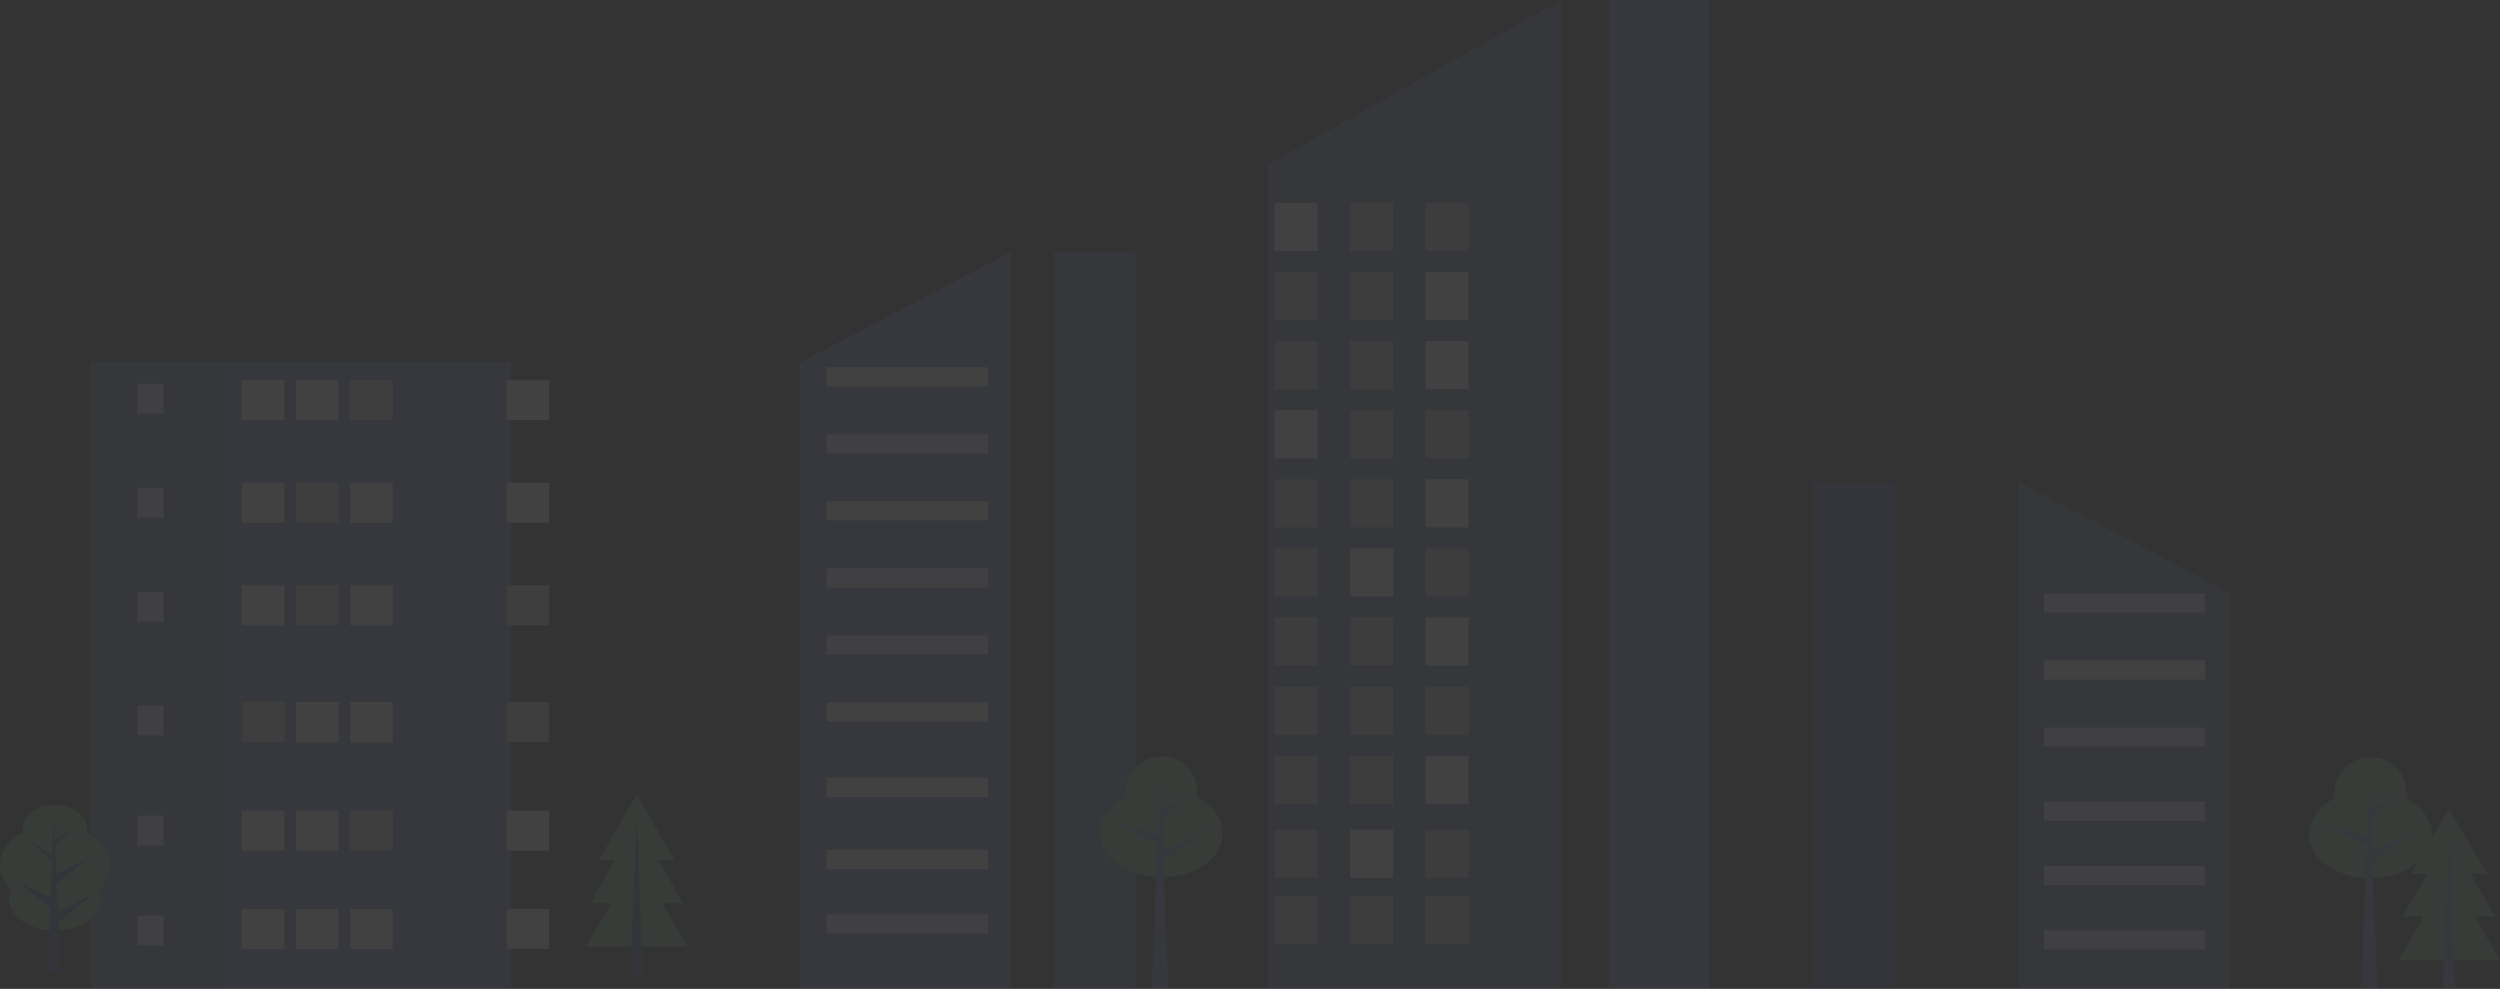 <svg xmlns="http://www.w3.org/2000/svg" width="310.955" height="123" viewBox="0 0 310.955 123">
  <rect x="0" y="0" width="310.955" height="123" fill="#333333" stroke="none"/>
  <g id="Group_54905" data-name="Group 54905" transform="translate(-325.378 -606)">
    <g id="Group_23997" data-name="Group 23997" transform="translate(-8 -5.897)" opacity="0.07">
      <path id="Path_31" data-name="Path 31" d="M215.2,148.292h26.257V99.021L215.2,85.256Z" transform="translate(369.295 586.604)" fill="#4b63a2"/>
      <rect id="Rectangle_7636" data-name="Rectangle 7636" width="20.064" height="2.392" transform="translate(587.588 685.704)" fill="#ede3fc"/>
      <rect id="Rectangle_7637" data-name="Rectangle 7637" width="20.064" height="2.392" transform="translate(587.588 694.042)" fill="#fff"/>
      <rect id="Rectangle_7638" data-name="Rectangle 7638" width="20.064" height="2.392" transform="translate(587.588 702.381)" fill="#ede3fc"/>
      <rect id="Rectangle_7641" data-name="Rectangle 7641" width="20.064" height="2.392" transform="translate(587.588 711.604)" fill="#ede3fc"/>
      <rect id="Rectangle_7642" data-name="Rectangle 7642" width="20.064" height="2.392" transform="translate(587.588 719.604)" fill="#ede3fc"/>
      <rect id="Rectangle_7644" data-name="Rectangle 7644" width="20.064" height="2.392" transform="translate(587.588 727.604)" fill="#ede3fc"/>
      <rect id="Rectangle_7645" data-name="Rectangle 7645" width="10.168" height="63.036" transform="translate(558.877 671.86)" fill="#26448f"/>
      <path id="Path_34" data-name="Path 34" d="M129.962,148.292H103.705V70.419l26.257-13.765Z" transform="translate(329.145 586.604)" fill="#687fbc"/>
      <rect id="Rectangle_7671" data-name="Rectangle 7671" width="20.065" height="2.392" transform="translate(436.196 690.915)" fill="#ede3fc"/>
      <rect id="Rectangle_7676" data-name="Rectangle 7676" width="20.065" height="2.392" transform="translate(436.196 699.254)" fill="#fff"/>
      <rect id="Rectangle_7677" data-name="Rectangle 7677" width="20.065" height="2.392" transform="translate(436.196 657.561)" fill="#fff"/>
      <rect id="Rectangle_7679" data-name="Rectangle 7679" width="20.065" height="2.392" transform="translate(436.196 665.9)" fill="#ede3fc"/>
      <rect id="Rectangle_7680" data-name="Rectangle 7680" width="20.065" height="2.392" transform="translate(436.196 674.238)" fill="#fff"/>
      <rect id="Rectangle_7681" data-name="Rectangle 7681" width="20.065" height="2.392" transform="translate(436.196 682.577)" fill="#ede3fc"/>
      <rect id="Rectangle_7682" data-name="Rectangle 7682" width="20.065" height="2.392" transform="translate(436.196 708.635)" fill="#fff"/>
      <rect id="Rectangle_7683" data-name="Rectangle 7683" width="20.065" height="2.392" transform="translate(436.196 717.604)" fill="#fff"/>
      <rect id="Rectangle_7684" data-name="Rectangle 7684" width="20.065" height="2.392" transform="translate(436.196 725.604)" fill="#ede3fc"/>
      <rect id="Rectangle_7685" data-name="Rectangle 7685" width="10.168" height="91.638" transform="translate(464.433 643.258)" fill="#4b63a2"/>
      <path id="Path_36" data-name="Path 36" d="M184.513,153.189H147.971V50.706L184.513,30.19Z" transform="translate(343.03 581.707)" fill="#4b63a2"/>
      <rect id="Rectangle_7731" data-name="Rectangle 7731" width="5.353" height="5.995" transform="translate(491.918 662.909)" fill="#fff"/>
      <rect id="Rectangle_7732" data-name="Rectangle 7732" width="5.353" height="5.995" transform="translate(501.312 662.909)" fill="#c6bdd2"/>
      <rect id="Rectangle_7733" data-name="Rectangle 7733" width="5.353" height="5.995" transform="translate(510.706 662.909)" fill="#c6bdd2"/>
      <rect id="Rectangle_7735" data-name="Rectangle 7735" width="5.353" height="5.995" transform="translate(491.918 671.507)" fill="#c6bdd2"/>
      <rect id="Rectangle_7736" data-name="Rectangle 7736" width="5.353" height="5.995" transform="translate(501.312 671.507)" fill="#c6bdd2"/>
      <rect id="Rectangle_7737" data-name="Rectangle 7737" width="5.353" height="5.995" transform="translate(510.706 671.507)" fill="#fff"/>
      <rect id="Rectangle_7739" data-name="Rectangle 7739" width="5.353" height="5.995" transform="translate(491.918 680.105)" fill="#c6bdd2"/>
      <rect id="Rectangle_7740" data-name="Rectangle 7740" width="5.353" height="5.995" transform="translate(501.312 680.105)" fill="#fff"/>
      <rect id="Rectangle_7741" data-name="Rectangle 7741" width="5.353" height="5.995" transform="translate(510.706 680.105)" fill="#c6bdd2"/>
      <rect id="Rectangle_7743" data-name="Rectangle 7743" width="5.353" height="5.995" transform="translate(491.918 688.703)" fill="#c6bdd2"/>
      <rect id="Rectangle_7744" data-name="Rectangle 7744" width="5.353" height="5.995" transform="translate(501.312 688.703)" fill="#c6bdd2"/>
      <rect id="Rectangle_7745" data-name="Rectangle 7745" width="5.353" height="5.995" transform="translate(510.706 688.703)" fill="#fff"/>
      <rect id="Rectangle_7747" data-name="Rectangle 7747" width="5.353" height="5.995" transform="translate(491.918 697.299)" fill="#c6bdd2"/>
      <rect id="Rectangle_7748" data-name="Rectangle 7748" width="5.353" height="5.995" transform="translate(501.312 697.299)" fill="#c6bdd2"/>
      <rect id="Rectangle_7749" data-name="Rectangle 7749" width="5.353" height="5.995" transform="translate(510.706 697.299)" fill="#c6bdd2"/>
      <rect id="Rectangle_7751" data-name="Rectangle 7751" width="5.353" height="5.995" transform="translate(491.918 705.897)" fill="#c6bdd2"/>
      <rect id="Rectangle_7752" data-name="Rectangle 7752" width="5.353" height="5.995" transform="translate(501.312 705.897)" fill="#c6bdd2"/>
      <rect id="Rectangle_7753" data-name="Rectangle 7753" width="5.353" height="5.995" transform="translate(510.706 705.897)" fill="#fff"/>
      <rect id="Rectangle_7755" data-name="Rectangle 7755" width="5.353" height="5.995" transform="translate(491.918 715.098)" fill="#c6bdd2"/>
      <rect id="Rectangle_7756" data-name="Rectangle 7756" width="5.353" height="5.995" transform="translate(501.312 715.098)" fill="#fff"/>
      <rect id="Rectangle_7757" data-name="Rectangle 7757" width="5.353" height="5.995" transform="translate(510.706 715.098)" fill="#c6bdd2"/>
      <rect id="Rectangle_7759" data-name="Rectangle 7759" width="5.353" height="5.995" transform="translate(491.918 723.335)" fill="#c6bdd2"/>
      <rect id="Rectangle_7760" data-name="Rectangle 7760" width="5.353" height="5.995" transform="translate(501.312 723.335)" fill="#c6bdd2"/>
      <rect id="Rectangle_7761" data-name="Rectangle 7761" width="5.353" height="5.995" transform="translate(510.706 723.335)" fill="#c6bdd2"/>
      <rect id="Rectangle_7763" data-name="Rectangle 7763" width="5.353" height="5.995" transform="translate(491.918 637.116)" fill="#fff"/>
      <rect id="Rectangle_7764" data-name="Rectangle 7764" width="5.353" height="5.995" transform="translate(501.312 637.116)" fill="#c6bdd2"/>
      <rect id="Rectangle_7765" data-name="Rectangle 7765" width="5.353" height="5.995" transform="translate(510.706 637.116)" fill="#c6bdd2"/>
      <rect id="Rectangle_7767" data-name="Rectangle 7767" width="5.353" height="5.995" transform="translate(491.918 645.714)" fill="#c6bdd2"/>
      <rect id="Rectangle_7768" data-name="Rectangle 7768" width="5.353" height="5.995" transform="translate(501.312 645.714)" fill="#c6bdd2"/>
      <rect id="Rectangle_7769" data-name="Rectangle 7769" width="5.353" height="5.995" transform="translate(510.706 645.714)" fill="#fff"/>
      <rect id="Rectangle_7771" data-name="Rectangle 7771" width="5.353" height="5.995" transform="translate(491.918 654.312)" fill="#c6bdd2"/>
      <rect id="Rectangle_7772" data-name="Rectangle 7772" width="5.353" height="5.995" transform="translate(501.312 654.312)" fill="#c6bdd2"/>
      <rect id="Rectangle_7773" data-name="Rectangle 7773" width="5.353" height="5.995" transform="translate(510.706 654.312)" fill="#fff"/>
      <rect id="Rectangle_7775" data-name="Rectangle 7775" width="12.561" height="122.999" transform="translate(533.48 611.897)" fill="#687fbc"/>
      <rect id="Rectangle_7814" data-name="Rectangle 7814" width="16.641" height="78.029" transform="translate(344.598 656.868)" fill="#4b63a2"/>
      <rect id="Rectangle_7815" data-name="Rectangle 7815" width="35.729" height="78.029" transform="translate(361.238 656.868)" fill="#687fbc"/>
      <rect id="Rectangle_7816" data-name="Rectangle 7816" width="3.25" height="3.74" transform="translate(350.484 659.615)" fill="#ede3fc"/>
      <rect id="Rectangle_7817" data-name="Rectangle 7817" width="3.25" height="3.74" transform="translate(350.484 672.56)" fill="#ede3fc"/>
      <rect id="Rectangle_7818" data-name="Rectangle 7818" width="3.25" height="3.74" transform="translate(350.484 685.506)" fill="#ede3fc"/>
      <rect id="Rectangle_7819" data-name="Rectangle 7819" width="5.3" height="4.977" transform="translate(363.459 659.185)" fill="#fff"/>
      <rect id="Rectangle_7820" data-name="Rectangle 7820" width="5.3" height="4.977" transform="translate(370.195 659.185)" fill="#fff"/>
      <rect id="Rectangle_7821" data-name="Rectangle 7821" width="5.3" height="4.977" transform="translate(376.932 659.185)" fill="#d6cde4"/>
      <rect id="Rectangle_7822" data-name="Rectangle 7822" width="5.3" height="4.977" transform="translate(396.389 659.185)" fill="#fff"/>
      <rect id="Rectangle_7824" data-name="Rectangle 7824" width="5.3" height="4.977" transform="translate(363.459 671.943)" fill="#fff"/>
      <rect id="Rectangle_7825" data-name="Rectangle 7825" width="5.3" height="4.977" transform="translate(370.195 671.943)" fill="#d6cde4"/>
      <rect id="Rectangle_7826" data-name="Rectangle 7826" width="5.3" height="4.977" transform="translate(376.932 671.943)" fill="#fff"/>
      <rect id="Rectangle_7827" data-name="Rectangle 7827" width="5.3" height="4.977" transform="translate(396.389 671.943)" fill="#fff"/>
      <rect id="Rectangle_7829" data-name="Rectangle 7829" width="5.3" height="4.977" transform="translate(363.459 684.7)" fill="#fff"/>
      <rect id="Rectangle_7830" data-name="Rectangle 7830" width="5.3" height="4.977" transform="translate(370.195 684.7)" fill="#d6cde4"/>
      <rect id="Rectangle_7831" data-name="Rectangle 7831" width="5.3" height="4.977" transform="translate(376.932 684.7)" fill="#fff"/>
      <rect id="Rectangle_7832" data-name="Rectangle 7832" width="5.3" height="4.977" transform="translate(396.389 684.7)" fill="#d6cde4"/>
      <rect id="Rectangle_7834" data-name="Rectangle 7834" width="3.25" height="3.74" transform="translate(350.484 699.626)" fill="#ede3fc"/>
      <rect id="Rectangle_7835" data-name="Rectangle 7835" width="3.25" height="3.74" transform="translate(350.484 713.335)" fill="#ede3fc"/>
      <rect id="Rectangle_7836" data-name="Rectangle 7836" width="3.25" height="3.74" transform="translate(350.484 725.749)" fill="#ede3fc"/>
      <rect id="Rectangle_7837" data-name="Rectangle 7837" width="5.3" height="4.977" transform="translate(363.459 699.215)" fill="#d6cde4"/>
      <rect id="Rectangle_7838" data-name="Rectangle 7838" width="5.3" height="4.977" transform="translate(370.195 699.215)" fill="#fff"/>
      <rect id="Rectangle_7839" data-name="Rectangle 7839" width="5.3" height="4.977" transform="translate(376.932 699.215)" fill="#fff"/>
      <rect id="Rectangle_7840" data-name="Rectangle 7840" width="5.3" height="4.977" transform="translate(396.389 699.215)" fill="#d6cde4"/>
      <rect id="Rectangle_7842" data-name="Rectangle 7842" width="5.3" height="4.977" transform="translate(363.459 712.717)" fill="#fff"/>
      <rect id="Rectangle_7843" data-name="Rectangle 7843" width="5.3" height="4.977" transform="translate(370.195 712.717)" fill="#fff"/>
      <rect id="Rectangle_7844" data-name="Rectangle 7844" width="5.3" height="4.977" transform="translate(376.932 712.717)" fill="#d6cde4"/>
      <rect id="Rectangle_7845" data-name="Rectangle 7845" width="5.3" height="4.977" transform="translate(396.389 712.717)" fill="#fff"/>
      <rect id="Rectangle_7847" data-name="Rectangle 7847" width="5.3" height="4.977" transform="translate(363.459 724.946)" fill="#fff"/>
      <rect id="Rectangle_7848" data-name="Rectangle 7848" width="5.3" height="4.977" transform="translate(370.195 724.946)" fill="#fff"/>
      <rect id="Rectangle_7849" data-name="Rectangle 7849" width="5.3" height="4.977" transform="translate(376.932 724.946)" fill="#fff"/>
      <rect id="Rectangle_7850" data-name="Rectangle 7850" width="5.3" height="4.977" transform="translate(396.389 724.946)" fill="#fff"/>
      <g id="Group_23802" data-name="Group 23802" transform="translate(631.663 712.448)">
        <path id="Path_52" data-name="Path 52" d="M268.7,133.866l-6.335,10.874h12.67Z" transform="translate(-262.368 -125.844)" fill="#72b771"/>
        <path id="Path_53" data-name="Path 53" d="M268.7,129.378l-5.778,9.917h11.556Z" transform="translate(-262.368 -125.844)" fill="#72b771"/>
        <path id="Path_54" data-name="Path 54" d="M268.7,125.844l-4.736,8.129h9.472Z" transform="translate(-262.368 -125.844)" fill="#72b771"/>
        <path id="Path_55" data-name="Path 55" d="M268.7,128.4l-.766,19.888h1.532Z" transform="translate(-262.368 -125.844)" fill="#687fbc"/>
      </g>
      <g id="Group_23806" data-name="Group 23806" transform="translate(620.564 706.113)">
        <path id="Path_90" data-name="Path 90" d="M263.364,123.541a4.482,4.482,0,1,1-4.46-4.032,4.262,4.262,0,0,1,4.46,4.032" transform="translate(-251.269 -119.509)" fill="#75b775"/>
        <path id="Path_91" data-name="Path 91" d="M266.549,129.04c0,3.037-3.421,5.5-7.64,5.5s-7.64-2.462-7.64-5.5,3.421-5.5,7.64-5.5,7.64,2.462,7.64,5.5" transform="translate(-251.269 -119.509)" fill="#72b771"/>
        <path id="Path_92" data-name="Path 92" d="M252.585,127.434s4.515,1.473,5.9,1.928l.286-7.427.163,4.214,3.687-2.19s-2.843,2.574-3.645,3.293l.156,4.039,6.106-3.092-6.064,4.2.613,15.89h-2.031l.687-17.844c-.418-.209-5.854-3.015-5.854-3.015" transform="translate(-251.269 -119.509)" fill="#687fbc"/>
      </g>
      <g id="Group_23803" data-name="Group 23803" transform="translate(406.246 710.771)">
        <path id="Path_52-2" data-name="Path 52" d="M268.7,133.866l-6.335,10.874h12.67Z" transform="translate(-262.368 -125.844)" fill="#72b771"/>
        <path id="Path_53-2" data-name="Path 53" d="M268.7,129.378l-5.778,9.917h11.556Z" transform="translate(-262.368 -125.844)" fill="#72b771"/>
        <path id="Path_54-2" data-name="Path 54" d="M268.7,125.844l-4.736,8.129h9.472Z" transform="translate(-262.368 -125.844)" fill="#72b771"/>
        <path id="Path_55-2" data-name="Path 55" d="M268.7,128.4l-.766,19.888h1.532Z" transform="translate(-262.368 -125.844)" fill="#26448f"/>
      </g>
      <g id="Group_23805" data-name="Group 23805" transform="translate(333.378 711.996)">
        <g id="Group_23800" data-name="Group 23800">
          <path id="Path_82" data-name="Path 82" d="M431.5,139.087c0,2.211-2.56,4-5.718,4s-5.718-1.792-5.718-4,2.56-4,5.718-4,5.718,1.793,5.718,4" transform="translate(-418.947 -127.443)" fill="#72b771"/>
          <path id="Path_83" data-name="Path 83" d="M432.616,134.913c0,2.761-3.061,5-6.836,5s-6.833-2.238-6.833-5,3.06-5,6.833-5,6.836,2.238,6.836,5" transform="translate(-418.947 -127.443)" fill="#72b771"/>
          <path id="Path_84" data-name="Path 84" d="M429.757,130.351c0,1.606-1.78,2.908-3.976,2.908s-3.975-1.3-3.975-2.908,1.78-2.908,3.975-2.908,3.976,1.3,3.976,2.908" transform="translate(-418.947 -127.443)" fill="#72b771"/>
        </g>
        <path id="Path_85" data-name="Path 85" d="M421.049,136.945l4.2,2.064.179-4.629c-.25-.22-2.824-2.531-2.824-2.531s2.029,1.343,2.849,1.888l.205-5.333.13,3.386c.6-.354,2.2-1.3,2.2-1.3s-1.655,1.483-2.171,1.943l.139,3.61,4.134-2.086L426,137.3l.134,3.489c1.694-.858,4.289-2.167,4.289-2.167s-3.147,2.609-4.241,3.419l.241,6.253H424.89l.309-8.032c-.99-.732-4.15-3.315-4.15-3.315" transform="translate(-418.947 -127.443)" fill="#26448f"/>
      </g>
      <g id="Group_23807" data-name="Group 23807" transform="translate(470.174 705.996)">
        <path id="Path_90-2" data-name="Path 90" d="M263.364,123.541a4.482,4.482,0,1,1-4.46-4.032,4.262,4.262,0,0,1,4.46,4.032" transform="translate(-251.269 -119.509)" fill="#75b775"/>
        <path id="Path_91-2" data-name="Path 91" d="M266.549,129.04c0,3.037-3.421,5.5-7.64,5.5s-7.64-2.462-7.64-5.5,3.421-5.5,7.64-5.5,7.64,2.462,7.64,5.5" transform="translate(-251.269 -119.509)" fill="#72b771"/>
        <path id="Path_92-2" data-name="Path 92" d="M252.585,127.434s4.515,1.473,5.9,1.928l.286-7.427.163,4.214,3.687-2.19s-2.843,2.574-3.645,3.293l.156,4.039,6.106-3.092-6.064,4.2.613,15.89h-2.031l.687-17.844c-.418-.209-5.854-3.015-5.854-3.015" transform="translate(-251.269 -119.509)" fill="#687fbc"/>
      </g>
    </g>
  </g>
</svg>
